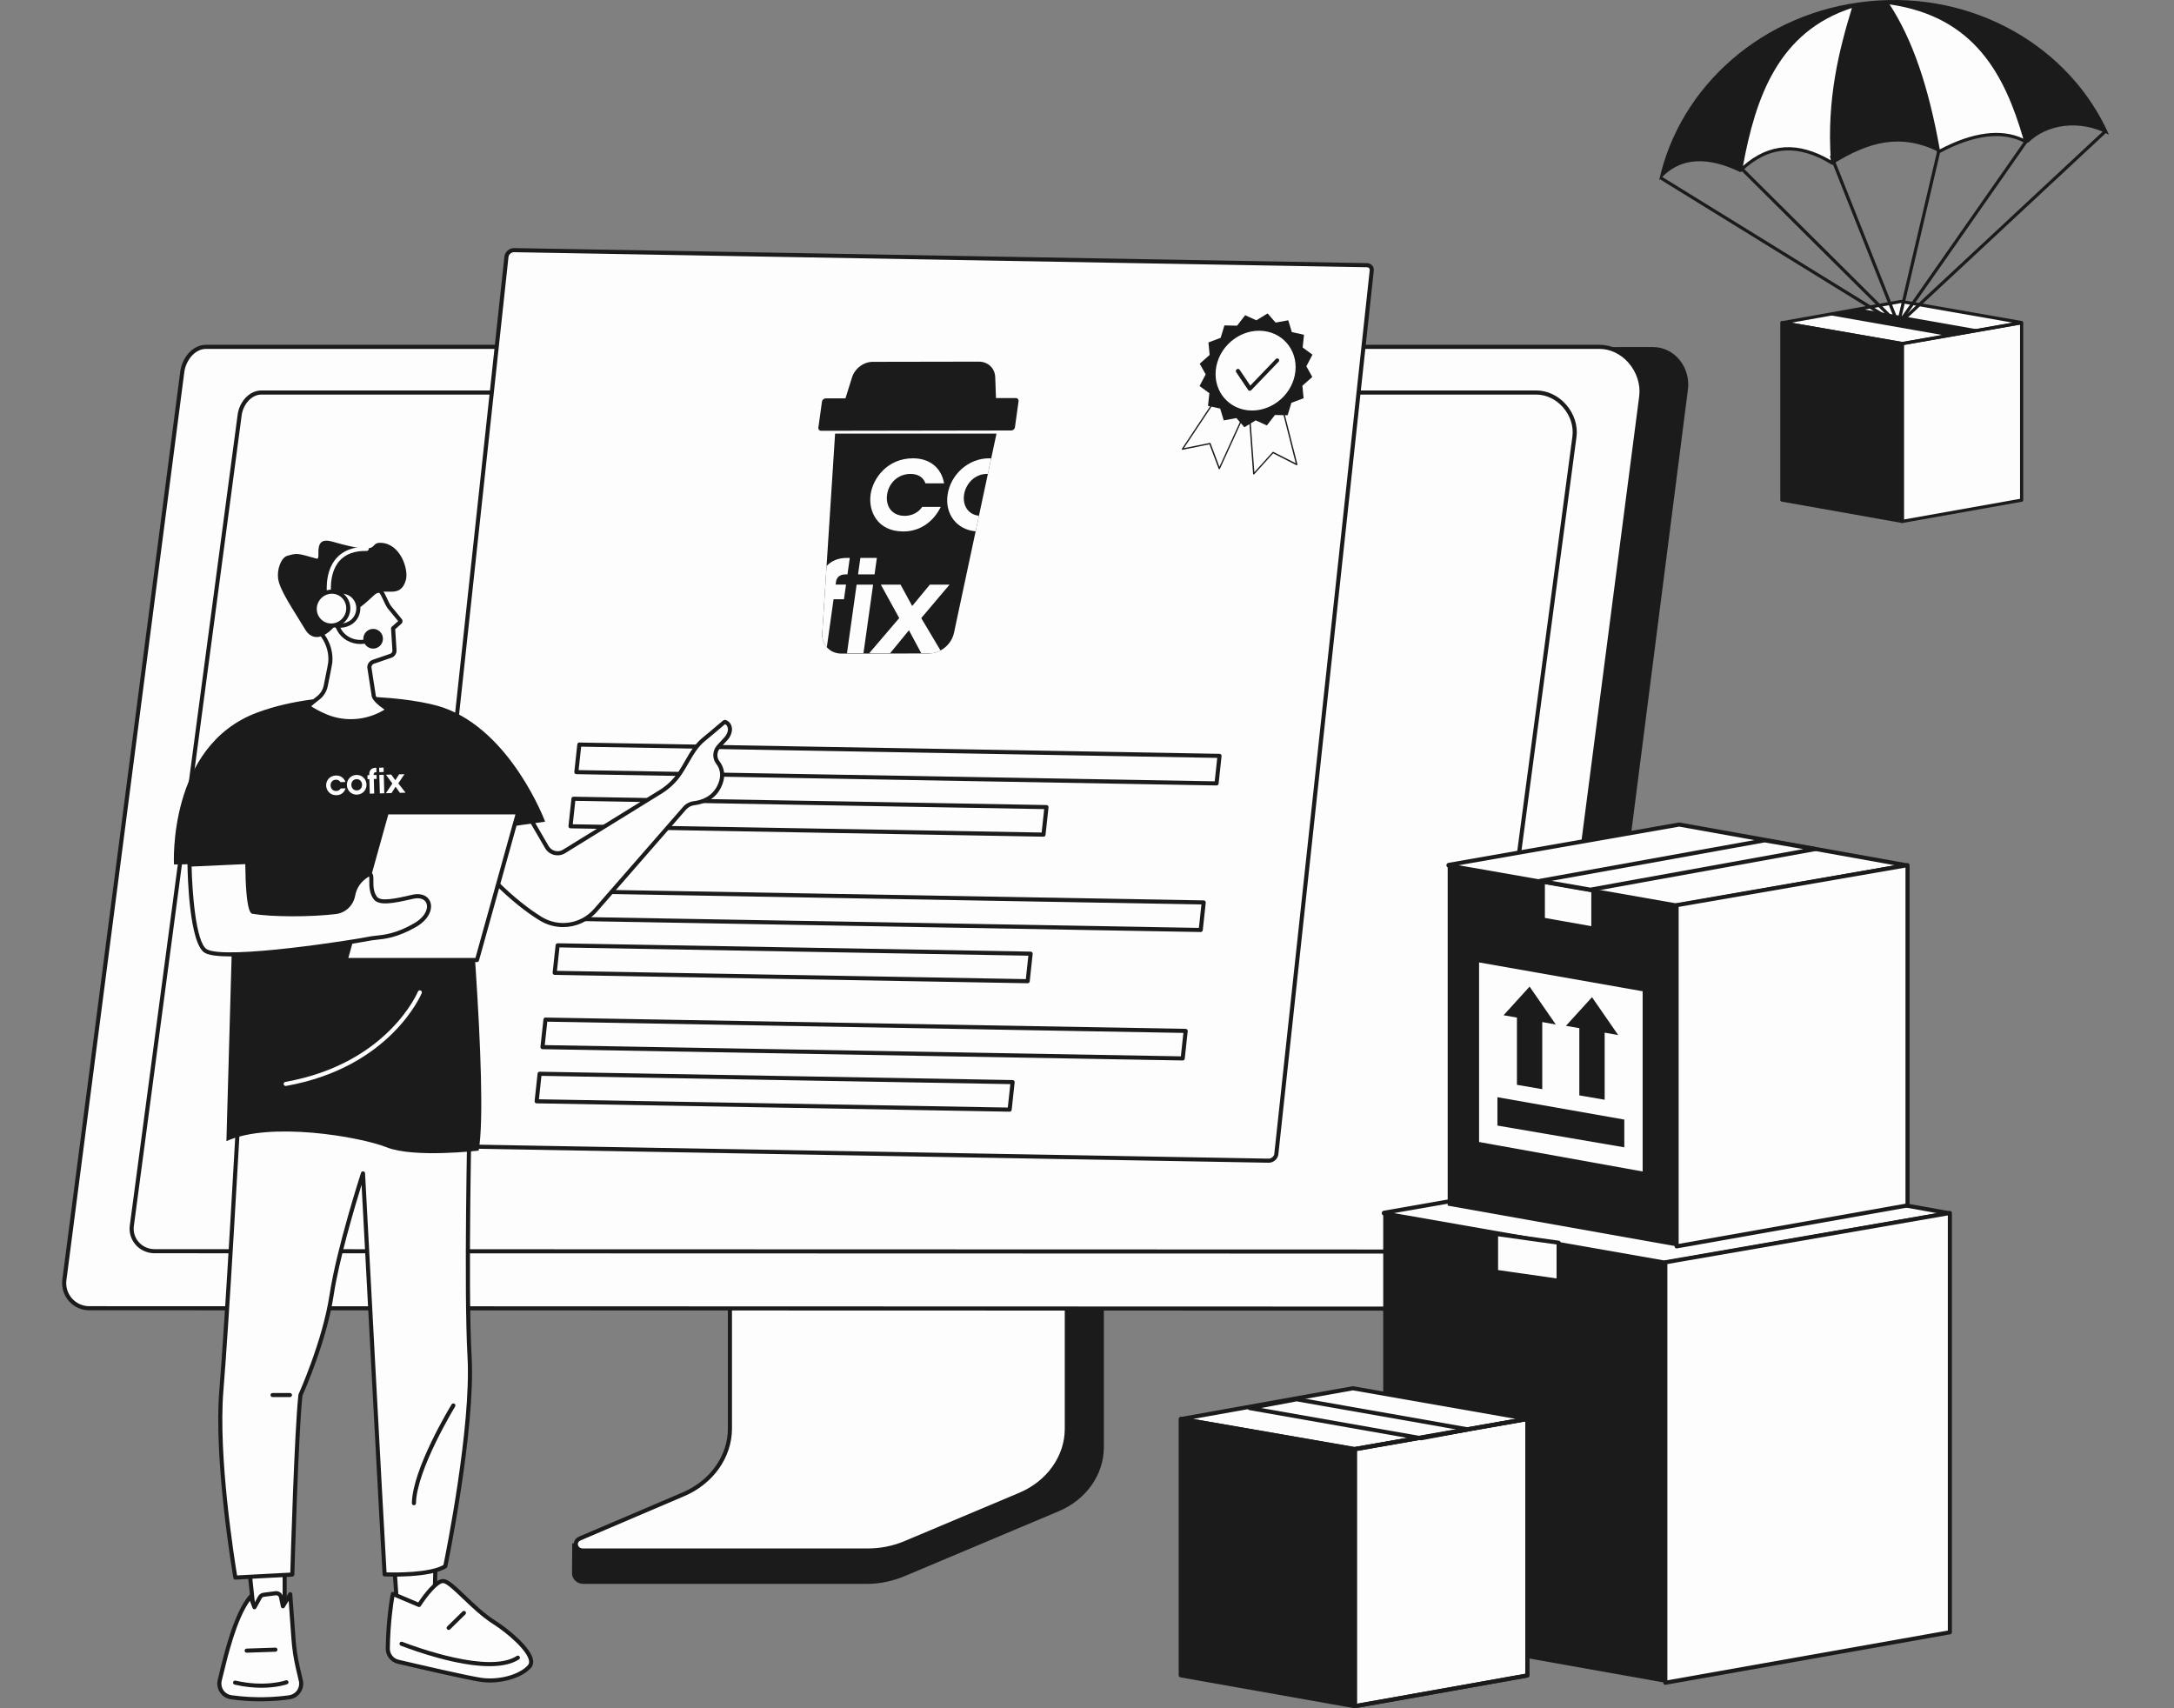 <svg width="560" height="440" viewBox="0 0 560 440" fill="none" xmlns="http://www.w3.org/2000/svg">
<rect x="0" y="0" width="560" height="440" fill="#808080" stroke="none"/>
<g clip-path="url(#clip0_35_103535)">
<path d="M283.434 298.529L197.465 299.068C196.907 299.068 196.725 299.585 196.725 300.084V373.232C196.725 380.235 147.879 398.431 147.405 397.506L147.345 405.247C147.342 406.689 148.607 407.966 150.224 407.966H223.4C226.744 407.966 230.048 407.216 233.076 405.949L272.706 389.26C279.84 386.256 284.342 379.804 284.342 372.765V299.542C284.342 299.046 283.992 298.526 283.436 298.526L283.434 298.529Z" fill="#1B1B1B"/>
<path d="M188.02 294.811V367.976C188.02 375.187 183.38 381.759 176.088 384.874L149.353 396.285C147.606 397.03 148.201 399.37 150.139 399.37H223.592C226.896 399.37 230.159 398.719 233.146 397.461L262.768 384.989C270.115 381.896 274.801 375.297 274.801 368.048V294.811C274.801 294.511 274.528 294.269 274.192 294.269H188.631C188.296 294.269 188.023 294.511 188.023 294.811H188.02Z" fill="#FDFDFD"/>
<path d="M223.592 399.894H150.138C148.794 399.894 148.011 399.012 147.831 398.138C147.63 397.158 148.16 396.216 149.147 395.795L175.881 384.383C182.936 381.372 187.495 374.93 187.495 367.972V294.807C187.495 294.218 188.006 293.736 188.631 293.736H274.192C274.817 293.736 275.327 294.215 275.327 294.807V368.044C275.327 375.469 270.476 382.309 262.971 385.471L233.349 397.944C230.317 399.22 226.944 399.896 223.592 399.896V399.894ZM188.549 294.819V367.972C188.549 375.354 183.739 382.177 176.296 385.354L149.561 396.765C149.024 396.995 148.763 397.428 148.866 397.924C148.96 398.38 149.389 398.837 150.138 398.837H223.592C226.805 398.837 230.036 398.19 232.94 396.968L262.561 384.496C269.676 381.501 274.273 375.042 274.273 368.042V294.805C274.273 294.819 274.245 294.79 274.192 294.79H188.631C188.585 294.79 188.559 294.807 188.549 294.817V294.819Z" fill="#1B1B1B"/>
<path d="M27.877 336.264L381.369 337.036L387.506 337.05L398.919 337.074C402.163 337.074 404.826 334.542 405.238 331.317L434.795 100.317C435.514 94.696 431.418 89.39 425.764 89.39L59.523 89.723L27.877 336.264Z" fill="#1B1B1B"/>
<path d="M412.025 89.34C418.4 89.34 423.584 95.76 422.767 102.1L392.999 331.329C392.585 334.551 389.847 336.966 386.605 336.966L383.814 337.072L22.975 336.966C19.087 336.966 16.083 333.54 16.581 329.676L46.95 95.782C47.365 92.56 49.844 89.34 53.086 89.34H412.025Z" fill="#FDFDFD"/>
<path d="M383.834 337.599L22.976 337.493C20.975 337.493 19.068 336.631 17.744 335.126C16.416 333.617 15.801 331.605 16.057 329.606L46.428 95.712C46.864 92.32 49.476 88.81 53.086 88.81H412.023C415.068 88.81 418.072 90.238 420.264 92.73C422.58 95.363 423.711 98.889 423.289 102.164L393.522 331.396C393.074 334.872 390.101 337.493 386.605 337.493L383.836 337.599H383.834ZM53.086 89.867C50.094 89.867 47.844 92.972 47.475 95.849L17.106 329.743C16.888 331.439 17.41 333.147 18.539 334.429C19.662 335.706 21.279 336.439 22.978 336.439L383.817 336.547L386.586 336.442C389.574 336.442 392.096 334.216 392.477 331.264L422.245 102.032C422.628 99.055 421.591 95.839 419.473 93.429C417.482 91.165 414.768 89.867 412.025 89.867H53.086Z" fill="#1B1B1B"/>
<path d="M395.733 101.102C401.566 101.102 406.307 106.837 405.562 112.499L378.329 317.238C377.95 320.118 375.445 322.272 372.479 322.272L369.925 322.368L39.805 322.272C36.247 322.272 33.499 319.212 33.955 315.76L61.739 106.854C62.117 103.974 64.386 101.1 67.352 101.1H395.735L395.733 101.102Z" fill="#FDFDFD"/>
<path d="M369.944 322.896L39.805 322.803C37.931 322.803 36.154 322.002 34.932 320.608C33.746 319.254 33.2 317.462 33.432 315.692L61.217 106.786C61.619 103.734 64.024 100.574 67.352 100.574H395.733C398.584 100.574 401.379 101.896 403.403 104.203C405.492 106.587 406.47 109.635 406.084 112.567L378.851 317.307C378.439 320.438 375.698 322.8 372.479 322.8L369.947 322.894L369.944 322.896ZM67.349 101.63C64.637 101.63 62.596 104.378 62.259 106.925L34.474 315.831C34.28 317.299 34.736 318.787 35.72 319.911C36.743 321.078 38.228 321.746 39.8 321.746L369.92 321.842L372.452 321.748C375.164 321.748 377.454 319.781 377.799 317.172L405.035 112.433C405.382 109.805 404.496 107.059 402.606 104.905C400.783 102.826 398.277 101.635 395.728 101.635H67.349V101.63Z" fill="#1B1B1B"/>
<path d="M326.823 298.959L107.102 295.083C106.321 295.069 105.796 294.484 105.877 293.717L130.456 66.117C130.554 65.202 131.467 64.409 132.399 64.426L352.121 68.302C352.902 68.316 353.426 68.901 353.345 69.668L328.766 297.268C328.668 298.183 327.755 298.976 326.823 298.959Z" fill="#FDFDFD"/>
<path d="M326.854 299.488H326.816L107.094 295.611C106.563 295.602 106.091 295.393 105.765 295.024C105.444 294.66 105.3 294.176 105.355 293.661L129.934 66.061C130.063 64.868 131.199 63.878 132.411 63.9L352.133 67.776C352.665 67.786 353.137 67.994 353.46 68.363C353.781 68.727 353.927 69.211 353.87 69.727L329.291 297.327C329.164 298.508 328.052 299.488 326.852 299.488H326.854ZM132.373 64.956C131.724 64.956 131.05 65.543 130.983 66.176L106.405 293.776C106.381 293.997 106.433 294.188 106.558 294.33C106.685 294.473 106.881 294.555 107.114 294.56L326.835 298.436C327.494 298.424 328.174 297.854 328.244 297.217L352.823 69.616C352.847 69.396 352.794 69.204 352.669 69.065C352.542 68.921 352.346 68.84 352.114 68.835L132.392 64.959H132.373V64.956Z" fill="#1B1B1B"/>
<path d="M313.374 202.312H313.365L148.454 199.403C148.306 199.401 148.167 199.336 148.068 199.224C147.97 199.113 147.925 198.965 147.939 198.819L148.706 191.73C148.734 191.459 148.948 191.241 149.24 191.258L314.15 194.166C314.299 194.169 314.438 194.233 314.536 194.346C314.634 194.456 314.68 194.605 314.665 194.751L313.901 201.84C313.872 202.108 313.645 202.312 313.377 202.312H313.374ZM149.048 198.359L312.9 201.248L313.551 195.213L149.7 192.321L149.048 198.356V198.359Z" fill="#1B1B1B"/>
<path d="M268.795 215.504H268.785L146.947 213.355C146.799 213.353 146.66 213.288 146.562 213.176C146.463 213.066 146.418 212.917 146.432 212.771L147.199 205.682C147.228 205.409 147.453 205.203 147.733 205.21L269.571 207.359C269.719 207.361 269.858 207.426 269.956 207.538C270.055 207.649 270.1 207.797 270.086 207.943L269.319 215.032C269.29 215.301 269.063 215.504 268.795 215.504ZM147.541 212.311L268.32 214.441L268.972 208.406L148.193 206.276L147.541 212.311Z" fill="#1B1B1B"/>
<path d="M309.297 240.065H309.287L144.377 237.157C144.229 237.154 144.09 237.09 143.991 236.977C143.893 236.867 143.848 236.718 143.862 236.572L144.629 229.483C144.657 229.212 144.868 229.011 145.163 229.011L310.073 231.919C310.222 231.922 310.361 231.987 310.459 232.099C310.557 232.209 310.603 232.358 310.588 232.504L309.822 239.593C309.793 239.862 309.565 240.065 309.297 240.065ZM144.971 236.112L308.823 239.001L309.474 232.966L145.623 230.075L144.971 236.11V236.112Z" fill="#1B1B1B"/>
<path d="M264.718 253.258H264.708L142.868 251.109C142.72 251.107 142.581 251.042 142.483 250.93C142.384 250.82 142.339 250.671 142.353 250.525L143.12 243.436C143.149 243.165 143.371 242.973 143.654 242.964L265.492 245.113C265.64 245.115 265.779 245.18 265.877 245.292C265.976 245.403 266.021 245.551 266.007 245.697L265.243 252.786C265.214 253.055 264.986 253.258 264.718 253.258ZM143.465 250.065L264.244 252.195L264.895 246.16L144.116 244.03L143.465 250.065Z" fill="#1B1B1B"/>
<path d="M304.653 273.149H304.643L139.732 270.24C139.584 270.238 139.445 270.173 139.347 270.061C139.249 269.95 139.203 269.802 139.217 269.656L139.984 262.567C140.013 262.296 140.243 262.068 140.518 262.095L305.429 265.003C305.577 265.006 305.716 265.07 305.814 265.183C305.913 265.293 305.958 265.442 305.944 265.588L305.18 272.677C305.151 272.945 304.923 273.149 304.655 273.149H304.653ZM140.327 269.193L304.178 272.085L304.83 266.05L140.978 263.161L140.327 269.196V269.193Z" fill="#1B1B1B"/>
<path d="M260.073 286.341H260.063L138.226 284.192C138.077 284.189 137.938 284.125 137.84 284.012C137.742 283.902 137.696 283.753 137.711 283.607L138.477 276.518C138.506 276.247 138.748 276.032 139.011 276.046L260.849 278.195C260.998 278.197 261.137 278.262 261.235 278.375C261.333 278.485 261.378 278.633 261.364 278.78L260.598 285.869C260.569 286.137 260.341 286.341 260.073 286.341ZM138.82 283.147L259.599 285.277L260.25 279.242L139.471 277.112L138.82 283.147Z" fill="#1B1B1B"/>
<path d="M501.968 312.478L428.953 325.243L356.525 312.552C356.422 312.535 356.422 312.387 356.525 312.37L429.782 299.541L501.968 312.476V312.478Z" fill="#FDFDFD"/>
<path d="M428.955 325.771C428.924 325.771 428.895 325.769 428.864 325.764L356.436 313.073C356.138 313.021 355.923 312.764 355.923 312.462C355.923 312.16 356.138 311.904 356.436 311.851L429.693 299.022C429.755 299.012 429.815 299.012 429.877 299.022L502.064 311.957C502.315 312.002 502.5 312.22 502.497 312.477C502.497 312.733 502.313 312.951 502.061 312.997L429.046 325.761C429.017 325.766 428.986 325.769 428.955 325.769V325.771ZM359.061 312.462L428.955 324.707L498.942 312.472L429.781 300.079L359.061 312.462Z" fill="#1B1B1B"/>
<path d="M428.969 433.428V325.134L356.304 312.414V420.491L428.969 433.428Z" fill="#1B1B1B"/>
<path d="M401.482 329.901V320.09L385.362 317.836V327.594L401.482 329.901Z" fill="#FDFDFD"/>
<path d="M401.482 330.427C401.458 330.427 401.432 330.427 401.408 330.422L385.288 328.115C385.029 328.077 384.835 327.854 384.835 327.593V317.837C384.835 317.684 384.902 317.54 385.017 317.44C385.132 317.339 385.285 317.294 385.436 317.315L401.556 319.57C401.817 319.605 402.011 319.828 402.011 320.092V329.9C402.011 330.053 401.944 330.2 401.829 330.298C401.733 330.382 401.609 330.427 401.484 330.427H401.482ZM385.889 327.133L400.955 329.289V320.547L385.889 318.439V327.131V327.133Z" fill="#1B1B1B"/>
<path d="M428.969 433.429V325.135L502.269 312.43V420.427L428.969 433.429Z" fill="#FDFDFD"/>
<path d="M428.969 433.958C428.847 433.958 428.725 433.915 428.629 433.836C428.509 433.735 428.439 433.587 428.439 433.431V325.136C428.439 324.88 428.624 324.66 428.878 324.616L502.178 311.912C502.332 311.885 502.49 311.928 502.607 312.029C502.727 312.13 502.796 312.276 502.796 312.431V420.429C502.796 420.685 502.612 420.903 502.36 420.949L429.06 433.951C429.029 433.956 428.998 433.958 428.966 433.958H428.969ZM429.496 325.58V432.801L501.742 419.988V313.059L429.496 325.58Z" fill="#1B1B1B"/>
<path d="M491.118 222.877L431.868 233.236L373.183 222.953C373.082 222.937 373.082 222.791 373.183 222.774L432.539 212.381L491.118 222.879V222.877Z" fill="#FDFDFD"/>
<path d="M431.866 233.764C431.835 233.764 431.806 233.762 431.775 233.757L373.09 223.474C372.793 223.421 372.577 223.165 372.577 222.863C372.577 222.561 372.793 222.305 373.09 222.252L432.446 211.859C432.508 211.847 432.57 211.85 432.63 211.859L491.209 222.358C491.461 222.403 491.645 222.621 491.643 222.878C491.643 223.134 491.459 223.352 491.207 223.397L431.954 233.757C431.926 233.762 431.895 233.764 431.863 233.764H431.866ZM375.725 222.863L431.866 232.7L488.09 222.87L432.537 212.916L375.723 222.866L375.725 222.863Z" fill="#1B1B1B"/>
<path d="M431.878 321.03V233.147L491.363 222.838V310.479L431.878 321.03Z" fill="#FDFDFD"/>
<path d="M431.878 321.558C431.756 321.558 431.634 321.515 431.538 321.436C431.418 321.336 431.349 321.187 431.349 321.031V233.149C431.349 232.893 431.533 232.672 431.787 232.629L491.272 222.32C491.425 222.294 491.583 222.337 491.701 222.437C491.821 222.538 491.89 222.684 491.89 222.84V310.48C491.89 310.737 491.706 310.955 491.454 311L431.969 321.551C431.938 321.556 431.907 321.558 431.876 321.558H431.878ZM432.405 233.592V320.399L490.834 310.035V223.463L432.405 233.59V233.592Z" fill="#1B1B1B"/>
<path d="M431.878 321.033V233.151L372.91 222.83V310.535L431.878 321.033Z" fill="#1B1B1B"/>
<path d="M410.43 239.185V229.376L397.422 227.122V236.878L410.43 239.185Z" fill="#FDFDFD"/>
<path d="M410.43 239.711C410.398 239.711 410.367 239.709 410.336 239.704L397.326 237.397C397.074 237.354 396.89 237.133 396.89 236.877V227.119C396.89 226.963 396.959 226.815 397.077 226.717C397.196 226.616 397.354 226.575 397.505 226.599L410.516 228.854C410.77 228.897 410.954 229.117 410.954 229.373V239.182C410.954 239.338 410.885 239.486 410.765 239.587C410.669 239.668 410.549 239.709 410.425 239.709L410.43 239.711ZM397.949 236.434L409.903 238.554V229.819L397.949 227.747V236.434Z" fill="#1B1B1B"/>
<path d="M454.533 216.449L396.67 226.892L409.661 229.163L467.556 218.696L454.533 216.449Z" fill="#FDFDFD"/>
<path d="M409.661 229.691C409.63 229.691 409.601 229.689 409.57 229.684L396.579 227.413C396.327 227.367 396.143 227.149 396.143 226.895C396.143 226.639 396.325 226.418 396.576 226.375L454.439 215.932C454.499 215.92 454.562 215.92 454.624 215.932L467.646 218.179C467.898 218.222 468.082 218.44 468.085 218.697C468.085 218.953 467.903 219.174 467.651 219.219L409.757 229.689C409.726 229.694 409.694 229.696 409.663 229.696L409.661 229.691ZM399.686 226.883L409.659 228.627L464.522 218.706L454.535 216.984L399.686 226.883Z" fill="#1B1B1B"/>
<path d="M423.656 302.376V254.88L380.471 247.271V294.59L423.656 302.376Z" fill="#FDFDFD"/>
<path d="M423.656 302.903C423.625 302.903 423.594 302.9 423.562 302.895L380.377 295.109C380.125 295.063 379.943 294.845 379.943 294.589V247.27C379.943 247.114 380.013 246.966 380.133 246.865C380.252 246.764 380.408 246.721 380.564 246.75L423.749 254.359C424.001 254.402 424.185 254.623 424.185 254.879V302.375C424.185 302.531 424.116 302.68 423.996 302.78C423.9 302.859 423.78 302.903 423.658 302.903H423.656ZM380.997 294.148L423.129 301.743V255.32L380.997 247.898V294.148Z" fill="#1B1B1B"/>
<path d="M385.722 282.61V289.917L418.405 295.521V288.374L385.722 282.61Z" fill="#1B1B1B"/>
<path d="M416.829 266.609L410.083 256.848L403.373 264.225L406.818 264.831V282.145L413.346 283.264V265.983L416.829 266.609Z" fill="#1B1B1B"/>
<path d="M400.754 263.884L394.008 254.123L387.301 261.5L390.746 262.108V279.42L397.271 280.542V263.258L400.754 263.884Z" fill="#1B1B1B"/>
<path d="M304.329 365.494L348.988 373.302L393.148 365.566C393.237 365.549 393.237 365.42 393.148 365.405L348.482 357.583L304.331 365.494H304.329Z" fill="#FDFDFD"/>
<path d="M348.978 439.474V373.237L304.145 365.468V431.522L348.978 439.474Z" fill="#1B1B1B"/>
<path d="M348.979 439.472V373.235L393.424 365.454V431.558L348.979 439.472Z" fill="#FDFDFD"/>
<path d="M348.979 440C348.856 440 348.734 439.957 348.638 439.878C348.519 439.778 348.449 439.629 348.449 439.473V373.237C348.449 372.981 348.634 372.76 348.885 372.717L393.328 364.935C393.482 364.909 393.64 364.952 393.76 365.05C393.879 365.151 393.946 365.3 393.946 365.455V431.56C393.946 431.816 393.762 432.034 393.51 432.08L349.067 439.993C349.036 439.998 349.005 440 348.976 440H348.979ZM349.506 373.68V438.843L392.895 431.117V366.083L349.506 373.678V373.68Z" fill="#1B1B1B"/>
<path d="M334.003 360.416L378.116 368.179L366.04 370.45L321.93 362.69L334.003 360.416Z" fill="#FDFDFD"/>
<path d="M366.04 370.977C366.008 370.977 365.977 370.975 365.948 370.97L321.838 363.21C321.587 363.165 321.402 362.949 321.402 362.693C321.402 362.439 321.582 362.218 321.834 362.171L333.907 359.899C333.97 359.887 334.034 359.887 334.097 359.899L378.209 367.659C378.461 367.702 378.645 367.92 378.645 368.177C378.645 368.431 378.465 368.651 378.214 368.699L366.138 370.97C366.107 370.977 366.073 370.98 366.04 370.98V370.977ZM324.876 362.671L366.037 369.914L375.169 368.196L334.006 360.953L324.876 362.671Z" fill="#1B1B1B"/>
<path d="M348.987 373.828C348.956 373.828 348.928 373.826 348.896 373.821L304.238 366.013C303.986 365.97 303.802 365.75 303.802 365.493C303.802 365.237 303.984 365.019 304.235 364.973L348.386 357.063C348.448 357.051 348.508 357.051 348.571 357.063L393.237 364.885C393.526 364.935 393.74 365.187 393.74 365.484C393.74 365.781 393.529 366.032 393.237 366.085L349.076 373.823C349.045 373.828 349.016 373.831 348.985 373.831L348.987 373.828ZM307.357 365.486L348.987 372.765L390.549 365.484L348.482 358.117L307.357 365.486Z" fill="#1B1B1B"/>
<path d="M348.979 440C348.856 440 348.734 439.957 348.638 439.878C348.519 439.777 348.449 439.628 348.449 439.473V373.236C348.449 372.98 348.634 372.759 348.885 372.716L393.328 364.935C393.482 364.908 393.64 364.952 393.76 365.05C393.879 365.15 393.946 365.299 393.946 365.455V431.559C393.946 431.816 393.762 432.034 393.51 432.079L349.067 439.993C349.036 439.997 349.005 440 348.976 440H348.979ZM349.506 373.679V438.843L392.895 431.116V366.082L349.506 373.677V373.679Z" fill="#1B1B1B"/>
<path d="M348.978 439.999C348.947 439.999 348.916 439.996 348.885 439.992L304.051 432.04C303.8 431.994 303.615 431.776 303.615 431.52V365.466C303.615 365.31 303.685 365.161 303.804 365.063C303.924 364.963 304.08 364.919 304.233 364.946L349.067 372.715C349.321 372.759 349.505 372.979 349.505 373.235V439.472C349.505 439.627 349.436 439.776 349.316 439.877C349.22 439.956 349.1 439.999 348.976 439.999H348.978ZM304.672 431.077L348.449 438.842V373.678L304.672 366.091V431.077Z" fill="#1B1B1B"/>
<path d="M459.12 83.121L490.014 88.521L520.562 83.169C520.625 83.157 520.625 83.068 520.562 83.056L489.664 77.647L459.123 83.121H459.12Z" fill="#FDFDFD"/>
<path d="M490.007 134.3V88.48L458.993 83.104V128.799L490.007 134.3Z" fill="#1B1B1B"/>
<path d="M490.007 134.3V88.48L520.752 83.097V128.825L490.007 134.3Z" fill="#FDFDFD"/>
<path d="M479.649 79.61L510.164 84.979L501.811 86.549L471.298 81.182L479.649 79.61Z" fill="#1B1B1B"/>
<path d="M490.012 88.932C489.988 88.932 489.964 88.932 489.942 88.927L459.051 83.527C458.855 83.494 458.713 83.324 458.711 83.125C458.711 82.926 458.852 82.756 459.049 82.72L489.59 77.246C489.638 77.236 489.686 77.236 489.734 77.246L520.632 82.655C520.855 82.694 521.018 82.888 521.018 83.115C521.018 83.343 520.855 83.537 520.632 83.575L490.086 88.927C490.062 88.932 490.038 88.932 490.014 88.932H490.012ZM461.468 83.118L490.012 88.108L518.505 83.115L489.662 78.065L461.468 83.118Z" fill="#1B1B1B"/>
<path d="M490.007 134.709C489.911 134.709 489.818 134.675 489.744 134.613C489.65 134.534 489.598 134.422 489.598 134.299V88.48C489.598 88.281 489.741 88.111 489.935 88.077L520.681 82.694C520.8 82.675 520.923 82.706 521.016 82.785C521.109 82.864 521.162 82.977 521.162 83.099V128.827C521.162 129.026 521.021 129.196 520.824 129.23L490.079 134.704C490.055 134.709 490.031 134.711 490.007 134.711V134.709ZM490.417 88.822V133.811L520.343 128.482V83.585L490.417 88.825V88.822Z" fill="#1B1B1B"/>
<path d="M490.007 134.708C489.983 134.708 489.959 134.708 489.935 134.701L458.922 129.2C458.725 129.166 458.584 128.996 458.584 128.797V83.103C458.584 82.983 458.637 82.868 458.73 82.789C458.824 82.71 458.946 82.678 459.063 82.698L490.076 88.074C490.273 88.107 490.417 88.277 490.417 88.476V134.296C490.417 134.418 490.364 134.531 490.271 134.61C490.196 134.672 490.103 134.705 490.007 134.705V134.708ZM459.403 128.455L489.597 133.812V88.826L459.403 83.594V128.457V128.455Z" fill="#1B1B1B"/>
<path d="M543.22 34.647C533.18 12.038 508.441 -2.423 481.227 0.337C454.006 3.097 432.675 22.251 427.386 46.424L427.429 46.401C432.982 39.929 440.528 40.648 448.093 44.237L448.28 44.285C455.287 36.151 464.733 37.752 471.206 41.932L471.292 41.952L472.085 42.273C481.5 36.427 489.633 34.309 499.371 39.105C505.176 34.342 513.608 31.693 522.294 36.765L522.345 36.777L522.46 36.719C527.268 31.971 535.724 30.732 543.076 34.608L543.222 34.647H543.22Z" fill="#1B1B1B"/>
<path d="M477.657 1.43C458.435 7.271 451.998 23.354 448.354 43.866C454.818 37.685 462.493 36.152 472.066 42.05C470.813 25.716 474.222 12.582 477.657 1.43Z" fill="#FDFDFD"/>
<path d="M448.354 44.273C448.287 44.273 448.222 44.256 448.16 44.225C448.004 44.141 447.921 43.966 447.952 43.791C451.246 25.253 457.11 7.244 477.54 1.036C477.686 0.991 477.842 1.031 477.949 1.139C478.057 1.247 478.096 1.405 478.05 1.549C474.689 12.464 471.208 25.492 472.475 42.016C472.487 42.17 472.411 42.318 472.281 42.397C472.15 42.476 471.984 42.476 471.853 42.397C463.106 37.007 455.512 37.584 448.637 44.16C448.558 44.235 448.457 44.273 448.354 44.273ZM477.037 2.052C458.052 8.202 452.221 25.111 448.972 42.742C455.733 36.817 463.152 36.343 471.601 41.293C470.516 25.37 473.781 12.713 477.037 2.054V2.052Z" fill="#1B1B1B"/>
<path d="M485.902 0.606C508.28 3.44 516.566 18.072 521.843 36.51C515.89 33.191 507.86 34.495 499.368 39.106C496.603 23.508 492.569 10.506 485.902 0.606Z" fill="#FDFDFD"/>
<path d="M499.368 39.515C499.309 39.515 499.246 39.501 499.191 39.475C499.071 39.417 498.988 39.307 498.966 39.178C495.938 22.098 491.681 9.915 485.563 0.835C485.472 0.701 485.469 0.529 485.553 0.392C485.637 0.255 485.795 0.184 485.953 0.2C509.593 3.195 517.362 19.367 522.234 36.396C522.28 36.556 522.225 36.727 522.095 36.83C521.966 36.933 521.786 36.947 521.643 36.865C516.061 33.753 508.424 34.652 499.563 39.465C499.503 39.498 499.433 39.515 499.366 39.515H499.368ZM486.741 1.132C492.591 10.124 496.714 22.036 499.67 38.478C508.144 33.993 515.546 33.044 521.183 35.711C516.43 19.506 508.8 4.3 486.739 1.132H486.741Z" fill="#1B1B1B"/>
<path d="M488.955 83.956C488.88 83.956 488.806 83.937 488.739 83.896L427.788 46.299C427.596 46.179 427.536 45.928 427.654 45.736C427.774 45.544 428.025 45.484 428.217 45.602L488.902 83.034L542.082 33.484C542.247 33.331 542.506 33.338 542.662 33.505C542.815 33.671 542.808 33.929 542.64 34.085L489.23 83.848C489.151 83.92 489.053 83.958 488.95 83.958L488.955 83.956Z" fill="#1B1B1B"/>
<path d="M488.955 83.957C488.85 83.957 488.747 83.916 488.666 83.837L448.154 43.564C447.993 43.406 447.993 43.145 448.154 42.984C448.314 42.824 448.573 42.824 448.733 42.984L487.851 81.87L471.424 40.507C471.341 40.296 471.444 40.059 471.654 39.975C471.865 39.891 472.102 39.994 472.186 40.205L489.341 83.399C489.413 83.579 489.348 83.784 489.185 83.892C489.116 83.938 489.037 83.959 488.96 83.959L488.955 83.957Z" fill="#1B1B1B"/>
<path d="M488.955 83.956C488.898 83.956 488.843 83.944 488.788 83.92C488.608 83.841 488.512 83.645 488.555 83.453L498.969 39.011C499.022 38.791 499.242 38.656 499.46 38.707C499.68 38.759 499.817 38.98 499.764 39.198L489.837 81.567L522.561 34.766C522.69 34.581 522.946 34.536 523.131 34.665C523.315 34.794 523.361 35.051 523.231 35.235L489.288 83.781C489.209 83.894 489.082 83.956 488.953 83.956H488.955Z" fill="#1B1B1B"/>
<path d="M64.206 404.021L65.43 415.775L73.326 416.707V402.768L64.206 404.021Z" fill="#FDFDFD"/>
<path d="M73.326 417.234C73.304 417.234 73.285 417.234 73.263 417.23L65.367 416.298C65.123 416.269 64.929 416.075 64.905 415.828L63.678 404.072C63.65 403.789 63.849 403.533 64.131 403.494L73.254 402.244C73.405 402.222 73.558 402.268 73.673 402.368C73.788 402.469 73.853 402.613 73.853 402.766V416.705C73.853 416.856 73.788 417 73.675 417.1C73.579 417.186 73.453 417.234 73.326 417.234ZM65.911 415.301L72.799 416.113V403.372L64.783 404.472L65.911 415.299V415.301Z" fill="#1B1B1B"/>
<path d="M74.569 437.173C71.278 437.64 65.88 438.05 59.544 437.166C57.472 436.876 56.097 434.849 56.597 432.806C57.992 427.099 60.394 416.272 64.52 411.253L65.545 413.975L66.961 411.414C67.155 411.064 67.502 410.827 67.897 410.776L70.997 410.381C71.644 410.3 72.248 410.731 72.382 411.373L72.875 413.733L74.766 410.637L75.604 422.197C75.784 424.674 76.155 427.133 76.716 429.55L77.561 433.196C77.813 435.125 76.483 436.903 74.569 437.176V437.173Z" fill="#FDFDFD"/>
<path d="M67.107 438.215C64.795 438.215 62.22 438.071 59.472 437.688C58.339 437.53 57.318 436.895 56.674 435.944C56.027 434.99 55.811 433.8 56.084 432.678L56.384 431.442C57.807 425.549 60.193 415.685 64.112 410.915C64.232 410.769 64.419 410.695 64.606 410.731C64.793 410.762 64.946 410.889 65.013 411.066L65.636 412.717L66.498 411.155C66.774 410.659 67.272 410.318 67.83 410.247L70.93 409.851C71.843 409.739 72.707 410.354 72.897 411.258L73.117 412.314L74.313 410.357C74.432 410.16 74.665 410.065 74.888 410.12C75.11 410.175 75.273 410.366 75.29 410.594L76.129 422.154C76.306 424.595 76.677 427.041 77.228 429.427L78.074 433.074C78.373 435.333 76.828 437.384 74.643 437.693C72.705 437.968 70.127 438.213 67.104 438.213L67.107 438.215ZM64.364 412.329C60.926 417.151 58.744 426.183 57.412 431.691L57.112 432.93C56.909 433.761 57.069 434.645 57.548 435.352C58.025 436.056 58.779 436.526 59.618 436.643C65.839 437.511 71.143 437.127 74.497 436.651C76.114 436.423 77.254 434.902 77.039 433.263L76.203 429.667C75.637 427.23 75.259 424.729 75.079 422.233L74.358 412.314L73.326 414.006C73.213 414.19 72.997 414.288 72.787 414.25C72.573 414.214 72.403 414.049 72.36 413.838L71.867 411.478C71.788 411.102 71.44 410.85 71.067 410.903L67.967 411.298C67.739 411.327 67.535 411.466 67.423 411.67L66.007 414.231C65.906 414.41 65.715 414.516 65.506 414.502C65.3 414.487 65.123 414.353 65.051 414.161L64.361 412.331L64.364 412.329Z" fill="#1B1B1B"/>
<path d="M67.351 434.72C65.391 434.72 63.06 434.517 60.44 433.915C60.155 433.851 59.977 433.568 60.044 433.283C60.109 432.998 60.392 432.818 60.677 432.888C68.355 434.649 73.56 432.833 73.613 432.813C73.886 432.713 74.188 432.856 74.289 433.13C74.387 433.403 74.246 433.705 73.972 433.805C73.824 433.86 71.376 434.72 67.353 434.72H67.351Z" fill="#1B1B1B"/>
<path d="M63.537 425.689C63.254 425.689 63.02 425.464 63.01 425.179C63.001 424.887 63.228 424.645 63.52 424.635L70.92 424.388C71.215 424.355 71.454 424.606 71.464 424.899C71.474 425.191 71.246 425.433 70.954 425.442L63.554 425.689C63.554 425.689 63.542 425.689 63.535 425.689H63.537Z" fill="#1B1B1B"/>
<path d="M101.187 397.76L102.37 414.914H111.871L112.314 397.76H101.187Z" fill="#FDFDFD"/>
<path d="M111.871 415.442H102.37C102.092 415.442 101.862 415.226 101.843 414.951L100.659 397.797C100.65 397.651 100.7 397.507 100.801 397.402C100.901 397.294 101.04 397.234 101.186 397.234H112.312C112.453 397.234 112.589 397.292 112.69 397.392C112.791 397.495 112.843 397.632 112.841 397.773L112.4 414.927C112.393 415.212 112.158 415.442 111.873 415.442H111.871ZM102.863 414.388H111.358L111.773 398.288H101.754L102.866 414.388H102.863Z" fill="#1B1B1B"/>
<path d="M99.888 424.598C99.864 426.22 100.966 427.646 102.535 428.015C107.997 429.294 120.301 432.142 123.81 432.67C128.365 433.352 133.963 431.948 136.371 429.265C138.778 426.584 130.981 420.178 127.282 417.849C121.786 414.387 116.504 407.547 114.29 407.238C112.077 406.932 107.942 413.398 107.942 413.398L101.186 410.542C101.186 410.542 100.008 416.371 99.888 424.601V424.598Z" fill="#FDFDFD"/>
<path d="M126.192 433.368C125.36 433.368 124.536 433.311 123.734 433.191C120.181 432.659 107.642 429.753 102.415 428.529C100.619 428.107 99.332 426.452 99.361 424.592C99.483 416.408 100.659 410.496 100.671 410.438C100.702 410.282 100.803 410.151 100.942 410.076C101.081 410.002 101.246 409.995 101.395 410.057L107.743 412.743C108.838 411.087 112.146 406.413 114.364 406.72C115.644 406.897 117.445 408.62 119.939 411.001C122.251 413.208 124.869 415.709 127.564 417.408C130.544 419.283 136.85 424.255 137.324 427.64C137.432 428.421 137.245 429.087 136.766 429.621C134.72 431.902 130.391 433.373 126.194 433.373L126.192 433.368ZM100.415 424.607C100.396 425.975 101.337 427.192 102.655 427.501C107.868 428.723 120.373 431.622 123.889 432.149C128.429 432.829 133.74 431.409 135.978 428.915C136.243 428.62 136.339 428.248 136.275 427.784C135.91 425.175 130.652 420.599 126.999 418.299C124.213 416.543 121.554 414.003 119.206 411.763C117.124 409.775 115.157 407.896 114.216 407.764C112.92 407.592 110.026 411.119 108.385 413.684C108.246 413.902 107.971 413.986 107.736 413.886L101.586 411.286C101.287 413.009 100.511 418.071 100.415 424.609V424.607Z" fill="#1B1B1B"/>
<path d="M126.122 429.165C117.842 429.165 107.146 425.379 103.246 423.882C102.973 423.777 102.839 423.472 102.942 423.199C103.047 422.928 103.352 422.792 103.625 422.895C107.314 424.311 126.076 431.139 133.11 426.529C133.354 426.369 133.68 426.438 133.84 426.68C134.001 426.925 133.931 427.25 133.689 427.411C131.766 428.674 129.099 429.162 126.124 429.162L126.122 429.165Z" fill="#1B1B1B"/>
<path d="M115.569 419.829C115.432 419.829 115.296 419.776 115.193 419.671C114.989 419.462 114.992 419.129 115.2 418.926L119.136 415.071C119.345 414.867 119.677 414.872 119.881 415.078C120.085 415.286 120.08 415.619 119.874 415.823L115.938 419.678C115.835 419.778 115.703 419.829 115.569 419.829Z" fill="#1B1B1B"/>
<path d="M61.511 285.927C61.511 285.927 58.566 339.555 57.026 358.067C55.486 376.579 60.629 406.338 60.629 406.338L75.295 405.561C75.295 405.561 76.301 369.38 77.389 359.332C77.389 359.332 83.584 345.712 85.419 333.563C87.254 321.414 93.509 302.226 93.509 302.226C93.509 302.226 98.587 397.998 99.076 405.523C99.076 405.523 110.575 406.038 114.698 403.427C114.698 403.427 122.004 368.506 120.955 349.505C119.906 330.504 121.058 283.299 121.058 283.299L61.508 285.927H61.511Z" fill="#FDFDFD"/>
<path d="M60.629 406.866C60.375 406.866 60.152 406.682 60.109 406.428C60.056 406.131 54.973 376.392 56.501 358.023C58.023 339.729 60.955 286.434 60.986 285.898C61 285.627 61.218 285.411 61.489 285.399L121.039 282.771C121.19 282.759 121.326 282.819 121.432 282.922C121.537 283.025 121.594 283.166 121.59 283.313C121.578 283.785 120.449 330.716 121.487 349.477C122.526 368.327 115.294 403.186 115.22 403.536C115.191 403.675 115.107 403.797 114.985 403.874C110.769 406.543 99.533 406.071 99.057 406.051C98.788 406.039 98.57 405.826 98.554 405.558C98.118 398.859 93.995 321.252 93.139 305.16C91.355 310.917 87.34 324.405 85.943 333.643C84.19 345.246 78.414 358.337 77.906 359.472C76.835 369.499 75.834 405.215 75.824 405.577C75.817 405.853 75.599 406.075 75.323 406.09L60.658 406.866C60.658 406.866 60.639 406.866 60.629 406.866ZM62.011 286.434C61.714 291.811 58.998 340.733 57.551 358.112C56.137 375.093 60.432 401.943 61.07 405.786L74.78 405.06C74.904 400.709 75.853 368.593 76.864 359.276C76.871 359.221 76.885 359.166 76.907 359.113C76.969 358.977 83.092 345.416 84.896 333.483C86.717 321.432 92.943 302.254 93.005 302.062C93.084 301.82 93.329 301.667 93.576 301.703C93.827 301.736 94.019 301.945 94.033 302.199C94.083 303.14 98.939 394.712 99.572 405.012C101.723 405.069 110.623 405.177 114.228 403.095C114.848 400.067 121.417 367.458 120.428 349.535C119.45 331.854 120.392 289.261 120.516 283.852L62.009 286.434H62.011Z" fill="#1B1B1B"/>
<path d="M74.689 359.854H70.207C69.915 359.854 69.68 359.617 69.68 359.327C69.68 359.037 69.917 358.8 70.207 358.8H74.689C74.981 358.8 75.216 359.037 75.216 359.327C75.216 359.617 74.979 359.854 74.689 359.854Z" fill="#1B1B1B"/>
<path d="M106.62 387.712H106.61C106.318 387.707 106.088 387.465 106.093 387.175C106.256 378.303 115.917 362.414 116.329 361.741C116.48 361.494 116.806 361.413 117.055 361.566C117.304 361.717 117.383 362.043 117.23 362.292C117.132 362.455 107.305 378.608 107.149 387.194C107.145 387.482 106.91 387.712 106.622 387.712H106.62Z" fill="#1B1B1B"/>
<path d="M130.1 201.09C130.912 201.025 137.672 212.631 140.849 218.17C141.752 219.746 143.767 220.256 145.307 219.305L170.156 203.963C172.186 202.71 173.927 201.033 175.238 199.034C177.312 195.872 178.548 192.657 181.325 190.41C183.584 188.582 185.872 186.552 186.557 186.02C186.986 185.687 188.979 187.106 187.477 189.626C187.014 190.4 185.292 191.969 184.82 192.681C184.068 193.816 184.068 195.331 184.904 196.404C185.795 197.549 186.54 199.387 185.539 201.941C184.058 205.721 180.702 206.655 178.802 206.876C177.849 206.986 176.97 207.448 176.337 208.174L153.406 234.454C149.849 238.531 143.901 239.451 139.292 236.636C131.837 232.082 122.237 222.904 115.321 211.301L130.097 201.08L130.1 201.09Z" fill="#FDFDFD"/>
<path d="M145.058 238.797C142.988 238.797 140.899 238.239 139.018 237.091C132.222 232.939 122.309 224.055 114.871 211.576C114.729 211.339 114.796 211.03 115.024 210.871L129.8 200.651C129.877 200.598 129.965 200.567 130.059 200.56C130.557 200.526 131.307 200.471 141.309 217.903C141.675 218.54 142.267 218.991 142.973 219.17C143.68 219.35 144.411 219.238 145.031 218.854L169.881 203.512C171.848 202.297 173.548 200.649 174.799 198.744C175.398 197.831 175.935 196.902 176.45 196.003C177.738 193.763 178.955 191.65 180.996 189.999C182.302 188.945 183.591 187.843 184.626 186.957C185.359 186.329 185.939 185.835 186.238 185.603C186.612 185.313 187.189 185.423 187.706 185.881C188.499 186.58 189.034 188.051 187.934 189.896C187.656 190.361 187.029 191.025 186.42 191.664C185.946 192.163 185.457 192.68 185.263 192.972C184.614 193.952 184.64 195.201 185.323 196.08C186.257 197.282 187.139 199.307 186.032 202.134C184.448 206.178 180.86 207.17 178.864 207.4C178.04 207.496 177.286 207.893 176.735 208.521L153.804 234.801C151.521 237.417 148.311 238.792 145.055 238.792L145.058 238.797ZM116.03 211.461C123.339 223.552 132.955 232.153 139.567 236.193C143.96 238.878 149.614 238.004 153.009 234.113L175.942 207.834C176.665 207.007 177.659 206.482 178.745 206.358C180.505 206.154 183.667 205.284 185.052 201.753C185.795 199.856 185.608 198.164 184.492 196.731C183.529 195.493 183.485 193.751 184.384 192.393C184.628 192.024 185.126 191.497 185.656 190.941C186.197 190.368 186.811 189.721 187.029 189.357C187.671 188.281 187.548 187.541 187.335 187.11C187.167 186.77 186.914 186.58 186.779 186.521C186.475 186.765 185.953 187.211 185.311 187.759C184.324 188.603 182.975 189.755 181.66 190.819C179.772 192.345 178.603 194.376 177.365 196.528C176.84 197.441 176.299 198.382 175.681 199.321C174.346 201.355 172.533 203.114 170.434 204.408L145.585 219.75C144.717 220.284 143.697 220.443 142.712 220.193C141.723 219.942 140.899 219.317 140.391 218.428C134.088 207.443 130.998 202.663 130.102 201.722L116.03 211.456V211.461Z" fill="#1B1B1B"/>
<path d="M44.811 222.669C44.811 222.669 43.158 192.118 66.252 183.536C84.135 176.89 106.97 179.758 114.128 182.24C131.75 188.352 140.422 211.636 140.422 211.636L119.772 214.547C119.772 214.547 125.995 281.445 123.296 296.366C123.296 296.366 106.677 298.316 99.627 295.523C92.579 292.729 69.402 288.812 58.322 293.937L60.334 222.381L44.809 222.669H44.811Z" fill="#1B1B1B"/>
<path d="M73.594 279.718C73.343 279.718 73.12 279.538 73.074 279.282C73.024 278.994 73.216 278.721 73.501 278.671C99.876 273.977 107.578 255.599 107.652 255.415C107.763 255.144 108.069 255.015 108.34 255.123C108.611 255.23 108.74 255.539 108.632 255.808C108.556 255.999 100.665 274.909 73.685 279.708C73.654 279.713 73.623 279.715 73.592 279.715L73.594 279.718Z" fill="#FDFDFD"/>
<path d="M122.864 247.275H89.031L99.629 209.232H133.462L122.864 247.275Z" fill="#FDFDFD"/>
<path d="M122.865 247.805H89.032C88.866 247.805 88.711 247.729 88.612 247.597C88.512 247.465 88.481 247.295 88.524 247.137L99.122 209.092C99.184 208.864 99.393 208.706 99.63 208.706H133.463C133.628 208.706 133.784 208.783 133.882 208.914C133.983 209.046 134.014 209.216 133.971 209.374L123.373 247.42C123.31 247.647 123.102 247.805 122.865 247.805ZM89.726 246.751H122.465L132.768 209.763H100.03L89.726 246.751Z" fill="#1B1B1B"/>
<path d="M48.819 222.696L63.698 222.021C63.698 222.021 63.811 234.634 65.153 234.86C69.934 235.662 79.95 235.703 86.471 234.91C88.742 234.634 90.539 232.886 90.965 230.624C91.288 228.916 92.206 226.91 94.537 225.466C96.789 224.071 94.568 228.461 96.674 231.288C97.805 232.806 101.388 232.133 106.273 230.993C111.158 229.855 112.398 235.109 106.925 238.286C100.988 241.728 97.218 241.343 95.325 241.745C91.554 242.548 58.217 247.809 53.072 244.991C49.095 242.816 48.819 222.694 48.819 222.694V222.696Z" fill="#FDFDFD"/>
<path d="M59.537 246.351C56.406 246.351 53.982 246.097 52.817 245.46C48.69 243.203 48.321 224.798 48.292 222.707C48.287 222.422 48.51 222.184 48.795 222.172L63.674 221.497C63.816 221.482 63.957 221.542 64.06 221.641C64.163 221.739 64.223 221.875 64.225 222.019C64.273 227.376 64.707 233.536 65.327 234.355C70.181 235.15 79.991 235.167 86.406 234.389C88.433 234.142 90.057 232.592 90.445 230.529C90.886 228.198 92.203 226.293 94.256 225.021C94.625 224.793 95.169 224.518 95.641 224.784C96.199 225.098 96.192 225.833 96.185 226.849C96.175 228.061 96.161 229.722 97.095 230.975C98.046 232.252 101.759 231.506 106.153 230.483C108.826 229.858 110.316 230.991 110.82 232.259C111.5 233.974 110.652 236.734 107.188 238.747C102.423 241.511 99.069 241.854 96.851 242.079C96.293 242.137 95.809 242.185 95.433 242.266C93.547 242.668 71.438 246.351 59.537 246.351ZM49.356 223.203C49.475 229.058 50.374 242.92 53.323 244.532C58.253 247.228 91.372 242.05 95.212 241.231C95.643 241.14 96.154 241.087 96.743 241.027C98.873 240.809 102.09 240.481 106.658 237.831C109.583 236.135 110.357 233.955 109.84 232.647C109.406 231.55 108.084 231.116 106.392 231.509C101.297 232.697 97.586 233.399 96.249 231.605C95.104 230.067 95.121 228.124 95.131 226.839C95.133 226.475 95.138 226.003 95.095 225.764C95.033 225.79 94.939 225.836 94.812 225.915C92.992 227.043 91.87 228.66 91.482 230.721C91.008 233.236 89.02 235.131 86.533 235.433C80 236.226 69.967 236.202 65.066 235.378C64.632 235.306 63.324 235.086 63.178 222.573L49.358 223.2L49.356 223.203Z" fill="#1B1B1B"/>
<path d="M100.053 182.788C100.053 182.788 96.201 180.416 96.24 179.031L95.14 171.916C95.128 171.264 95.531 170.68 96.137 170.466L100.693 168.902C101.273 168.696 101.649 168.123 101.608 167.501L101.254 161.846L103.038 160.265C103.177 160.141 103.196 159.927 103.077 159.784L100.257 156.346C99.335 155.047 98.41 151.94 97.653 152.151C97.653 152.151 81.581 150.294 80.798 158.399C80.685 159.573 81.037 160.744 81.718 161.703L83.141 163.71C84.571 165.725 85.323 168.195 85.069 170.665C85.016 171.178 84.348 174.482 83.902 176.667C83.648 177.908 82.961 179.01 81.962 179.779C80.707 180.747 79.178 181.978 79.427 182.057C79.427 182.057 81.207 183.365 84.017 184.523C89.007 186.581 94.683 186.068 99.292 183.253L100.056 182.786L100.053 182.788Z" fill="#FDFDFD"/>
<path d="M90.356 186.298C88.128 186.298 85.905 185.874 83.816 185.011C80.98 183.842 79.19 182.539 79.116 182.483C78.998 182.397 78.905 182.261 78.881 182.122C78.819 181.762 78.783 181.563 81.641 179.362C82.539 178.669 83.159 177.675 83.387 176.561C84.345 171.882 84.525 170.826 84.547 170.612C84.779 168.353 84.127 166.01 82.714 164.017L81.291 162.009C80.515 160.914 80.153 159.616 80.278 158.348C80.438 156.688 81.2 155.298 82.541 154.213C87.016 150.595 96.568 151.503 97.634 151.618C98.46 151.499 99.014 152.675 99.699 154.148C100.027 154.858 100.369 155.588 100.691 156.041L103.489 159.448C103.788 159.814 103.747 160.346 103.393 160.66L101.8 162.071L102.14 167.469C102.193 168.324 101.673 169.117 100.873 169.4L96.314 170.964C95.935 171.099 95.679 171.463 95.674 171.875L96.766 178.95C96.771 178.981 96.774 179.012 96.774 179.045C96.757 179.692 98.602 181.269 100.338 182.337C100.494 182.433 100.59 182.603 100.59 182.788C100.59 182.972 100.494 183.142 100.336 183.238L99.572 183.703C96.757 185.421 93.556 186.295 90.363 186.295L90.356 186.298ZM80.167 181.923C80.845 182.366 82.287 183.241 84.216 184.034C88.993 186.003 94.524 185.543 99.016 182.802L99.061 182.773C97.787 181.916 95.736 180.342 95.713 179.069L94.62 171.995C94.615 171.971 94.615 171.947 94.613 171.923C94.599 171.044 95.14 170.255 95.962 169.965L100.52 168.399C100.873 168.274 101.105 167.917 101.081 167.529L100.726 161.875C100.717 161.712 100.782 161.554 100.904 161.446L102.561 159.98L99.85 156.676C99.45 156.115 99.088 155.339 98.74 154.587C98.443 153.947 97.952 152.893 97.684 152.673C97.655 152.673 97.624 152.673 97.595 152.67C97.495 152.658 87.503 151.554 83.203 155.03C82.074 155.943 81.459 157.059 81.325 158.446C81.226 159.46 81.521 160.507 82.149 161.393L83.572 163.401C85.133 165.603 85.852 168.2 85.594 170.715C85.55 171.127 85.155 173.164 84.417 176.767C84.139 178.128 83.38 179.345 82.283 180.191C81.071 181.125 80.467 181.64 80.167 181.918V181.923Z" fill="#1B1B1B"/>
<path d="M98.188 139.819C94.525 139.629 99.155 143.405 85.589 139.505C80.187 137.952 82.961 144.292 81.56 143.891C76.38 142.418 76.558 142.461 74.04 143.149C72.373 143.604 71.309 146.723 71.642 149.045C72.08 152.111 75.518 156.977 78.599 162.123C80.194 164.788 83.016 165.03 86.432 161.065C86.797 160.643 84.938 158.156 85.908 157.085C88.428 154.299 89.547 158.508 91.583 157.207C93.535 155.959 94.343 155.154 96.408 153.266C98.906 150.983 103.099 154.536 104.546 149.399C105.3 146.721 103.204 140.073 98.19 139.816L98.188 139.819Z" fill="#1B1B1B"/>
<path d="M92.839 165.879C90.328 165.879 87.978 164.561 86.838 162.367L85.58 159.947C85.446 159.688 85.546 159.369 85.805 159.235C86.064 159.101 86.382 159.202 86.517 159.461L87.774 161.88C88.97 164.18 91.765 165.33 94.424 164.616L96.703 163.933C96.983 163.85 97.275 164.008 97.359 164.288C97.443 164.568 97.285 164.861 97.004 164.945L94.712 165.63C94.089 165.797 93.457 165.879 92.839 165.879Z" fill="#1B1B1B"/>
<path d="M84.817 153.985C84.563 153.985 84.338 153.801 84.297 153.542C84.259 153.298 83.378 147.541 86.602 143.83C88.372 141.793 91.027 140.782 94.467 140.854C94.759 140.859 94.989 141.101 94.984 141.391C94.98 141.678 94.745 141.908 94.457 141.908H94.448C91.317 141.844 88.957 142.728 87.402 144.517C84.504 147.852 85.332 153.319 85.34 153.375C85.385 153.662 85.189 153.933 84.901 153.978C84.873 153.983 84.846 153.985 84.817 153.985Z" fill="#FDFDFD"/>
<path d="M92.256 157.268C92.582 154.877 90.929 152.714 88.565 152.436C88.306 152.405 87.343 152.383 87.091 152.397C85.038 152.524 83.982 154.132 83.69 156.262C83.376 158.557 84.32 160.701 86.535 161.111C86.627 161.128 87.283 161.176 87.379 161.176C89.971 161.183 91.93 159.657 92.259 157.266L92.256 157.268Z" fill="#FDFDFD"/>
<path d="M87.398 161.705H87.376C87.264 161.705 86.574 161.655 86.44 161.631C84.097 161.199 82.781 159.014 83.167 156.192C83.524 153.578 84.942 152.004 87.058 151.873C87.35 151.856 88.347 151.88 88.624 151.913C89.901 152.062 91.034 152.704 91.82 153.715C92.618 154.745 92.958 156.032 92.778 157.34C92.421 159.954 90.258 161.705 87.395 161.705H87.398ZM87.355 152.922C87.254 152.922 87.175 152.922 87.125 152.927C85.086 153.054 84.415 154.851 84.214 156.336C83.96 158.188 84.609 160.222 86.634 160.593C86.722 160.605 87.292 160.648 87.386 160.651H87.405C89.75 160.651 91.451 159.297 91.739 157.196C91.878 156.171 91.614 155.164 90.991 154.359C90.383 153.574 89.499 153.075 88.507 152.96C88.335 152.941 87.724 152.922 87.357 152.922H87.355Z" fill="#1B1B1B"/>
<path d="M89.688 157.187C89.963 154.792 88.265 152.659 85.893 152.425C83.522 152.19 81.375 153.944 81.1 156.339C80.824 158.735 82.523 160.867 84.894 161.102C87.266 161.337 89.412 159.583 89.688 157.187Z" fill="#FDFDFD"/>
<path d="M85.318 161.649C85.16 161.649 85.002 161.642 84.842 161.625C83.562 161.498 82.415 160.88 81.61 159.881C80.793 158.868 80.424 157.588 80.575 156.278C80.884 153.599 83.292 151.63 85.944 151.898C87.223 152.025 88.37 152.644 89.175 153.643C89.995 154.656 90.361 155.938 90.21 157.246C89.92 159.761 87.776 161.649 85.316 161.649H85.318ZM85.469 152.929C83.538 152.929 81.852 154.416 81.624 156.398C81.507 157.426 81.792 158.427 82.432 159.218C83.059 159.994 83.951 160.475 84.947 160.574C87.029 160.782 88.921 159.232 89.163 157.124C89.281 156.096 88.993 155.094 88.356 154.301C87.728 153.525 86.837 153.044 85.841 152.945C85.716 152.933 85.591 152.926 85.469 152.926V152.929Z" fill="#1B1B1B"/>
<path d="M96.116 167.065C97.51 167.065 98.641 165.928 98.641 164.525C98.641 163.123 97.51 161.986 96.116 161.986C94.721 161.986 93.591 163.123 93.591 164.525C93.591 165.928 94.721 167.065 96.116 167.065Z" fill="#1B1B1B"/>
<path d="M256.844 110.887C256.824 111.017 256.803 111.151 256.774 111.28C256.743 111.421 256.712 111.563 256.685 111.702H215.112C215.122 111.584 215.127 111.469 215.136 111.35C215.143 111.215 215.155 111.086 215.172 110.957L256.846 110.887H256.844Z" fill="#FDFDFD"/>
<path d="M256.686 111.7C256.369 113.166 256.053 114.639 255.744 116.103C255.605 116.755 255.469 117.402 255.325 118.053C255.04 119.393 254.757 120.729 254.467 122.069C254.41 122.342 254.35 122.613 254.292 122.886C253.674 125.787 253.054 128.691 252.436 131.587C252.347 132.002 252.261 132.416 252.172 132.831C251.885 134.167 251.6 135.507 251.317 136.844C250.452 140.892 249.592 144.939 248.725 148.988C247.726 153.667 246.734 158.339 245.735 163.015C245.321 164.963 243.982 166.623 242.264 167.543C241.548 167.929 240.767 168.183 239.96 168.272C239.744 168.298 239.528 168.312 239.31 168.312L216.763 168.348C215.208 168.353 213.874 167.73 212.98 166.71C212.161 165.773 211.711 164.501 211.804 163.07C212.101 158.396 212.408 153.724 212.705 149.05C212.777 147.965 212.849 146.877 212.916 145.792C213.222 141.053 213.529 136.319 213.831 131.585C214.018 128.707 214.202 125.828 214.389 122.953C214.53 120.686 214.676 118.43 214.825 116.168C214.918 114.68 215.019 113.185 215.11 111.693H256.683L256.686 111.7Z" fill="#1B1B1B"/>
<path d="M256.642 105.146L216.969 105.213C217.129 104.691 217.297 104.169 217.457 103.646C217.946 102.08 218.435 100.513 218.928 98.948C219.108 98.373 219.285 97.805 219.465 97.231C220.191 94.902 222.445 93.203 224.805 93.198L252.138 93.15C254.498 93.146 256.283 94.84 256.362 97.166C256.381 97.741 256.403 98.309 256.422 98.884C256.482 100.448 256.534 102.015 256.59 103.579C256.606 104.102 256.628 104.624 256.645 105.144L256.642 105.146Z" fill="#1B1B1B"/>
<path d="M261.44 110.049C261.381 110.509 260.957 110.878 260.499 110.878L256.846 110.885L215.172 110.954L211.519 110.961C211.059 110.961 210.742 110.592 210.805 110.137L211.734 103.439C211.799 102.983 212.22 102.615 212.676 102.615L261.656 102.528C262.116 102.528 262.432 102.897 262.37 103.355L261.44 110.051V110.049Z" fill="#1B1B1B"/>
<path d="M242.328 130.566C240.493 134.303 237.096 136.891 232.691 136.891C226.048 136.891 223.642 131.752 224.26 127.341C224.84 123.223 228.568 118.048 235.18 118.048C239.65 118.048 242.539 120.666 243.183 124.5H238.399C237.798 122.87 236.409 122.073 234.554 122.073C231.169 122.073 228.903 124.564 228.503 127.406C228.077 130.441 229.78 132.868 233.036 132.868C233.769 132.868 236.056 132.741 237.544 130.568H242.326L242.328 130.566Z" fill="#FDFDFD"/>
<path d="M254.795 118.044C249.366 118.044 244.803 122.323 244.077 127.498C243.392 132.368 246.41 136.441 251.319 136.851C251.604 135.514 251.887 134.175 252.174 132.838C249.393 132.567 247.944 130.203 248.324 127.498C248.729 124.62 251.065 122.069 254.232 122.069C254.313 122.069 254.39 122.069 254.467 122.076C254.754 120.737 255.039 119.4 255.324 118.061C255.152 118.049 254.975 118.046 254.793 118.046L254.795 118.044Z" fill="#FDFDFD"/>
<path d="M215.352 149.831L215.246 150.578H217.929L217.4 154.347H214.719L212.982 166.714C212.163 165.777 211.713 164.505 211.806 163.075C212.103 158.4 212.41 153.729 212.707 149.054C212.779 147.969 212.851 146.881 212.918 145.796C214.187 144.426 216.003 143.705 218.102 143.705H218.897L218.301 147.947H217.759C216.111 147.947 215.476 148.939 215.352 149.831Z" fill="#FDFDFD"/>
<path d="M221.623 143.701H225.87L225.274 147.946H221.026L221.623 143.701Z" fill="#FDFDFD"/>
<path d="M220.658 150.582H224.905L222.418 168.275H218.171L220.658 150.582Z" fill="#FDFDFD"/>
<path d="M242.268 167.546C241.552 167.932 240.771 168.186 239.963 168.275H237.321L234.133 162.338L229.274 168.275H223.882L231.627 159.202L226.891 150.582H231.972L234.973 156.092L239.523 150.582H244.601L237.304 159.202L242.268 167.544V167.546Z" fill="#FDFDFD"/>
<path d="M315.65 99.047L304.597 115.682L311.664 114.251L314.09 120.691L322.394 102.512L315.65 99.047Z" fill="#FDFDFD"/>
<path d="M314.054 120.864C313.997 120.857 313.947 120.821 313.925 120.766L311.544 114.451L304.613 115.852C304.546 115.867 304.479 115.84 304.443 115.783C304.407 115.728 304.41 115.654 304.45 115.594L315.504 98.962C315.556 98.883 315.657 98.852 315.736 98.893L322.48 102.357C322.556 102.395 322.585 102.489 322.547 102.573L314.244 120.752C314.212 120.816 314.148 120.862 314.078 120.864C314.069 120.864 314.059 120.864 314.052 120.864H314.054ZM311.697 114.08C311.755 114.087 311.805 114.123 311.826 114.178L314.112 120.239L322.168 102.596L315.698 99.273L304.961 115.431L311.644 114.08C311.664 114.075 311.683 114.075 311.699 114.08H311.697Z" fill="#1B1B1B"/>
<path d="M321.576 103.078L322.958 122.041L327.925 116.55L334.033 119.659L329.383 101.32L321.576 103.078Z" fill="#FDFDFD"/>
<path d="M322.923 122.215C322.923 122.215 322.906 122.212 322.899 122.21C322.834 122.193 322.791 122.138 322.784 122.071L321.404 103.108C321.397 103.017 321.464 102.933 321.552 102.912L329.357 101.151C329.446 101.132 329.53 101.18 329.551 101.264L334.201 119.603C334.218 119.67 334.192 119.742 334.136 119.79C334.079 119.836 334.005 119.848 333.945 119.817L327.953 116.767L323.083 122.152C323.042 122.198 322.98 122.222 322.923 122.215ZM321.763 103.214L323.105 121.635L327.8 116.443C327.858 116.381 327.946 116.362 328.013 116.398L333.765 119.323L329.252 101.525L321.763 103.214Z" fill="#1B1B1B"/>
<path d="M338.036 97.092L335.483 99.358L335.792 102.573L332.644 103.759L331.678 106.957L328.416 106.89L326.327 109.586L323.45 108.27L320.549 110.046L318.491 107.688L315.226 108.28L314.306 105.235L311.17 104.547L311.522 101.279L308.992 99.425L310.568 96.43L309.035 93.685L311.589 91.418L311.28 88.203L314.428 87.017L315.393 83.819L318.656 83.886L320.745 81.191L323.622 82.506L326.521 80.731L328.581 83.088L331.846 82.496L332.766 85.541L335.9 86.229L335.55 89.497L338.079 91.351L336.503 94.346L338.036 97.092Z" fill="#1B1B1B"/>
<path d="M330.357 102.659C334.7 98.481 335.118 91.868 331.29 87.888C327.463 83.909 320.839 84.071 316.496 88.249C312.153 92.427 311.735 99.04 315.562 103.02C319.39 106.999 326.014 106.837 330.357 102.659Z" fill="#FDFDFD"/>
<path d="M321.28 106.014C315.523 105.339 311.805 100.056 312.991 94.237C314.177 88.417 319.823 84.237 325.577 84.912C331.332 85.588 335.052 90.871 333.866 96.69C332.68 102.507 327.034 106.69 321.28 106.014ZM325.508 85.257C319.941 84.603 314.479 88.65 313.331 94.277C312.184 99.905 315.782 105.015 321.349 105.669C326.917 106.323 332.378 102.277 333.526 96.649C334.673 91.022 331.075 85.911 325.508 85.257Z" fill="#1B1B1B"/>
<path d="M321.857 100.655C321.718 100.638 321.595 100.566 321.521 100.453L318.421 95.851C318.268 95.624 318.34 95.295 318.584 95.123C318.829 94.948 319.15 94.993 319.305 95.221L322.063 99.318L328.617 92.497C328.825 92.281 329.156 92.257 329.355 92.447C329.554 92.636 329.549 92.964 329.34 93.18L322.324 100.482C322.211 100.6 322.055 100.664 321.9 100.66C321.885 100.66 321.871 100.66 321.857 100.657V100.655Z" fill="#1B1B1B"/>
<path d="M89.022 203.055C88.698 204.073 87.898 204.792 86.712 204.825C84.923 204.875 84.041 203.515 84.008 202.326C83.977 201.217 84.746 199.799 86.528 199.749C87.733 199.715 88.629 200.395 88.979 201.418L87.69 201.454C87.455 201.023 87.043 200.817 86.545 200.831C85.632 200.858 85.136 201.543 85.158 202.31C85.182 203.127 85.749 203.766 86.629 203.74C86.827 203.735 87.436 203.682 87.74 203.088L89.029 203.052L89.022 203.055Z" fill="#FDFDFD"/>
<path d="M90.498 202.189C90.519 202.963 91.08 203.619 91.923 203.595C92.766 203.571 93.289 202.886 93.267 202.11C93.245 201.336 92.694 200.663 91.842 200.687C90.989 200.711 90.476 201.413 90.498 202.189ZM94.412 202.079C94.45 203.463 93.408 204.637 91.954 204.678C90.5 204.719 89.391 203.605 89.353 202.22C89.314 200.826 90.347 199.642 91.811 199.601C93.274 199.561 94.371 200.684 94.412 202.079Z" fill="#FDFDFD"/>
<path d="M95.15 200.677L94.675 200.691L94.647 199.676L95.121 199.661L95.116 199.46C95.085 198.394 95.741 197.79 96.721 197.761L96.937 197.754L96.968 198.897L96.822 198.902C96.379 198.914 96.251 199.184 96.259 199.426L96.263 199.628L96.987 199.606L97.016 200.622L96.292 200.641L96.398 204.393L95.253 204.424L95.147 200.672L95.15 200.677Z" fill="#FDFDFD"/>
<path d="M98.803 197.711L97.658 197.743L97.69 198.888L98.835 198.856L98.803 197.711Z" fill="#FDFDFD"/>
<path d="M98.855 199.561L97.71 199.593L97.844 204.361L98.989 204.329L98.855 199.561Z" fill="#FDFDFD"/>
<path d="M103.017 204.213L104.469 204.172L102.6 201.778L104.174 199.409L102.806 199.447L101.831 200.961L100.773 199.505L99.402 199.543L101.072 201.819L99.397 204.313L100.849 204.272L101.889 202.643L103.017 204.213Z" fill="#FDFDFD"/>
</g>
<defs>
<clipPath id="clip0_35_103535">
<rect width="560" height="440" fill="white"/>
</clipPath>
</defs>
</svg>
